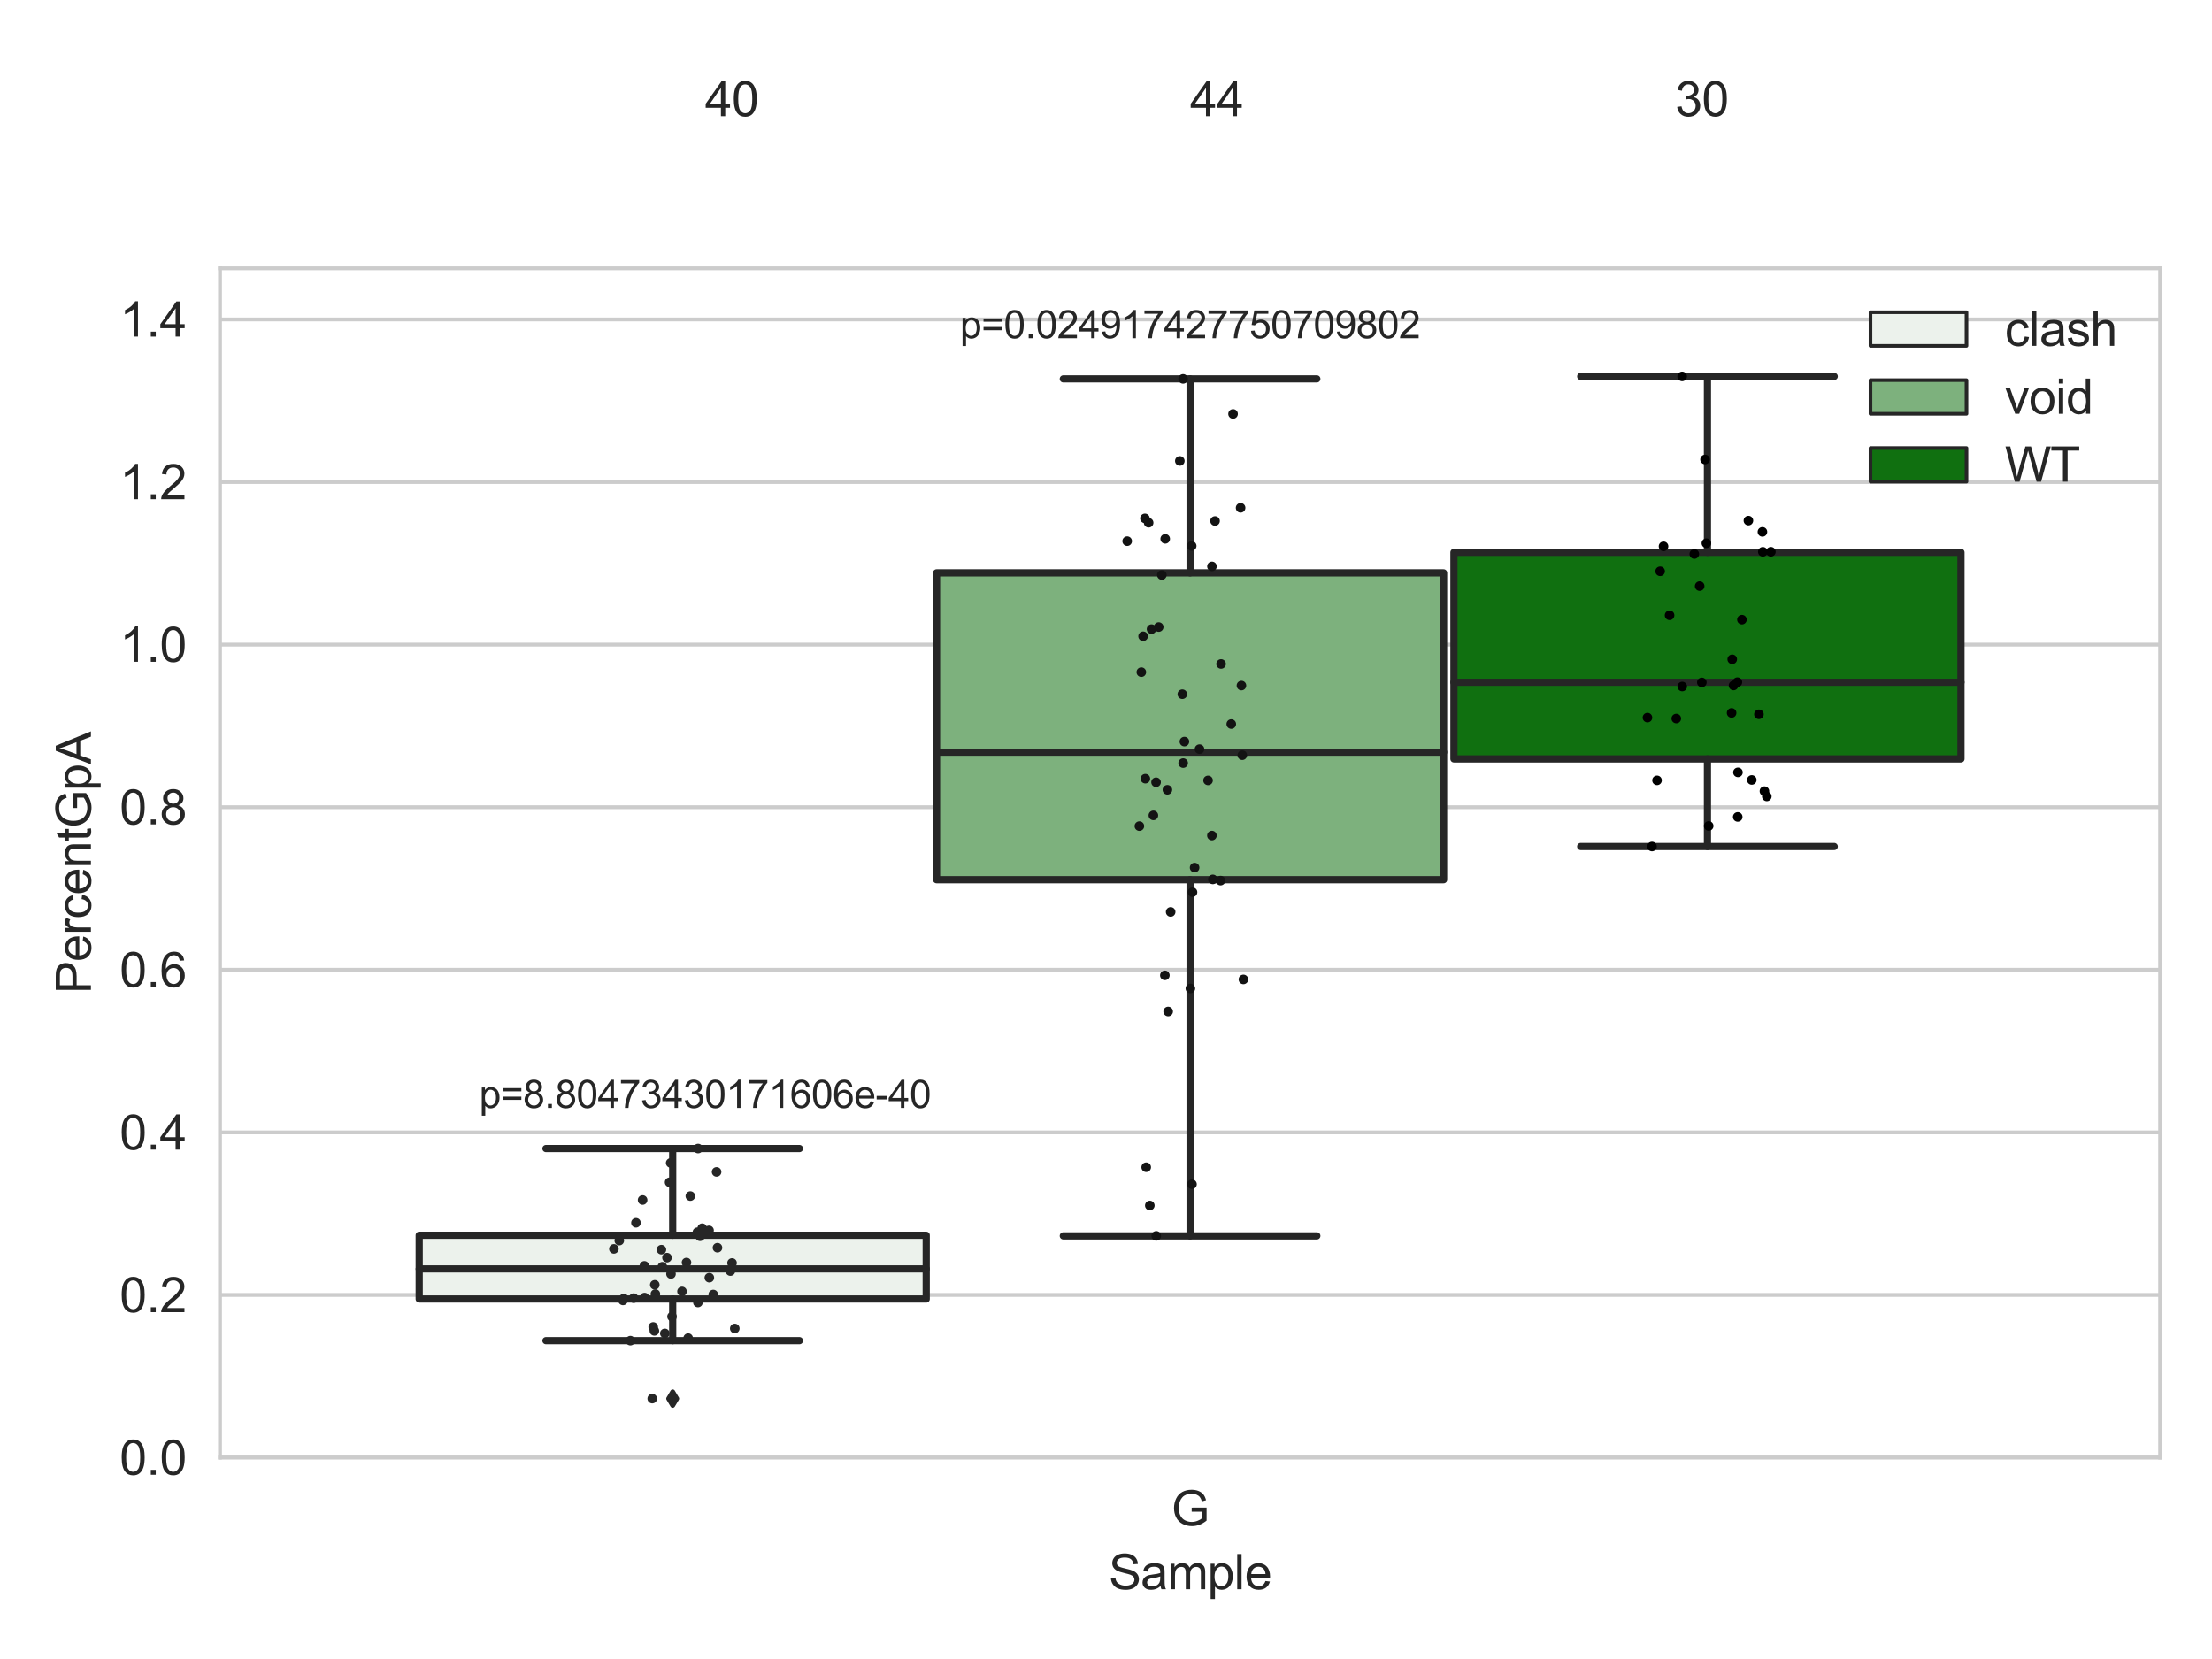 <?xml version="1.0" encoding="utf-8" standalone="no"?>
<!DOCTYPE svg PUBLIC "-//W3C//DTD SVG 1.1//EN"
  "http://www.w3.org/Graphics/SVG/1.1/DTD/svg11.dtd">
<svg xmlns:xlink="http://www.w3.org/1999/xlink" width="460.8pt" height="345.6pt" viewBox="0 0 460.8 345.6" xmlns="http://www.w3.org/2000/svg" version="1.1">
 <defs>
  <style type="text/css">*{stroke-linejoin: round; stroke-linecap: butt}</style>
 </defs>
 <g id="figure_1">
  <g id="patch_1">
   <path d="M 0 345.6 
L 460.8 345.6 
L 460.8 0 
L 0 0 
z
" style="fill: #ffffff"/>
  </g>
  <g id="axes_1">
   <g id="patch_2">
    <path d="M 45.83 303.64 
L 450 303.64 
L 450 55.89 
L 45.83 55.89 
z
" style="fill: #ffffff"/>
   </g>
   <g id="matplotlib.axis_1">
    <g id="xtick_1">
     <g id="text_1">
      <!-- G -->
      <g style="fill: #262626" transform="translate(244.026 317.798)scale(0.1 -0.1)">
       <defs>
        <path id="ArialMT-47" d="M 2638 1797 
L 2638 2334 
L 4578 2338 
L 4578 638 
Q 4131 281 3656 101 
Q 3181 -78 2681 -78 
Q 2006 -78 1454 211 
Q 903 500 622 1047 
Q 341 1594 341 2269 
Q 341 2938 620 3517 
Q 900 4097 1425 4378 
Q 1950 4659 2634 4659 
Q 3131 4659 3532 4498 
Q 3934 4338 4162 4050 
Q 4391 3763 4509 3300 
L 3963 3150 
Q 3859 3500 3706 3700 
Q 3553 3900 3268 4020 
Q 2984 4141 2638 4141 
Q 2222 4141 1919 4014 
Q 1616 3888 1430 3681 
Q 1244 3475 1141 3228 
Q 966 2803 966 2306 
Q 966 1694 1177 1281 
Q 1388 869 1791 669 
Q 2194 469 2647 469 
Q 3041 469 3416 620 
Q 3791 772 3984 944 
L 3984 1797 
L 2638 1797 
z
" transform="scale(0.016)"/>
       </defs>
       <use xlink:href="#ArialMT-47"/>
      </g>
     </g>
    </g>
    <g id="text_2">
     <!-- Sample -->
     <g style="fill: #262626" transform="translate(230.963 331.065)scale(0.1 -0.1)">
      <defs>
       <path id="ArialMT-53" d="M 288 1472 
L 859 1522 
Q 900 1178 1048 958 
Q 1197 738 1509 602 
Q 1822 466 2213 466 
Q 2559 466 2825 569 
Q 3091 672 3220 851 
Q 3350 1031 3350 1244 
Q 3350 1459 3225 1620 
Q 3100 1781 2813 1891 
Q 2628 1963 1997 2114 
Q 1366 2266 1113 2400 
Q 784 2572 623 2826 
Q 463 3081 463 3397 
Q 463 3744 659 4045 
Q 856 4347 1234 4503 
Q 1613 4659 2075 4659 
Q 2584 4659 2973 4495 
Q 3363 4331 3572 4012 
Q 3781 3694 3797 3291 
L 3216 3247 
Q 3169 3681 2898 3903 
Q 2628 4125 2100 4125 
Q 1550 4125 1298 3923 
Q 1047 3722 1047 3438 
Q 1047 3191 1225 3031 
Q 1400 2872 2139 2705 
Q 2878 2538 3153 2413 
Q 3553 2228 3743 1945 
Q 3934 1663 3934 1294 
Q 3934 928 3725 604 
Q 3516 281 3123 101 
Q 2731 -78 2241 -78 
Q 1619 -78 1198 103 
Q 778 284 539 648 
Q 300 1013 288 1472 
z
" transform="scale(0.016)"/>
       <path id="ArialMT-61" d="M 2588 409 
Q 2275 144 1986 34 
Q 1697 -75 1366 -75 
Q 819 -75 525 192 
Q 231 459 231 875 
Q 231 1119 342 1320 
Q 453 1522 633 1644 
Q 813 1766 1038 1828 
Q 1203 1872 1538 1913 
Q 2219 1994 2541 2106 
Q 2544 2222 2544 2253 
Q 2544 2597 2384 2738 
Q 2169 2928 1744 2928 
Q 1347 2928 1158 2789 
Q 969 2650 878 2297 
L 328 2372 
Q 403 2725 575 2942 
Q 747 3159 1072 3276 
Q 1397 3394 1825 3394 
Q 2250 3394 2515 3294 
Q 2781 3194 2906 3042 
Q 3031 2891 3081 2659 
Q 3109 2516 3109 2141 
L 3109 1391 
Q 3109 606 3145 398 
Q 3181 191 3288 0 
L 2700 0 
Q 2613 175 2588 409 
z
M 2541 1666 
Q 2234 1541 1622 1453 
Q 1275 1403 1131 1340 
Q 988 1278 909 1158 
Q 831 1038 831 891 
Q 831 666 1001 516 
Q 1172 366 1500 366 
Q 1825 366 2078 508 
Q 2331 650 2450 897 
Q 2541 1088 2541 1459 
L 2541 1666 
z
" transform="scale(0.016)"/>
       <path id="ArialMT-6d" d="M 422 0 
L 422 3319 
L 925 3319 
L 925 2853 
Q 1081 3097 1340 3245 
Q 1600 3394 1931 3394 
Q 2300 3394 2536 3241 
Q 2772 3088 2869 2813 
Q 3263 3394 3894 3394 
Q 4388 3394 4653 3120 
Q 4919 2847 4919 2278 
L 4919 0 
L 4359 0 
L 4359 2091 
Q 4359 2428 4304 2576 
Q 4250 2725 4106 2815 
Q 3963 2906 3769 2906 
Q 3419 2906 3187 2673 
Q 2956 2441 2956 1928 
L 2956 0 
L 2394 0 
L 2394 2156 
Q 2394 2531 2256 2718 
Q 2119 2906 1806 2906 
Q 1569 2906 1367 2781 
Q 1166 2656 1075 2415 
Q 984 2175 984 1722 
L 984 0 
L 422 0 
z
" transform="scale(0.016)"/>
       <path id="ArialMT-70" d="M 422 -1272 
L 422 3319 
L 934 3319 
L 934 2888 
Q 1116 3141 1344 3267 
Q 1572 3394 1897 3394 
Q 2322 3394 2647 3175 
Q 2972 2956 3137 2557 
Q 3303 2159 3303 1684 
Q 3303 1175 3120 767 
Q 2938 359 2589 142 
Q 2241 -75 1856 -75 
Q 1575 -75 1351 44 
Q 1128 163 984 344 
L 984 -1272 
L 422 -1272 
z
M 931 1641 
Q 931 1000 1190 694 
Q 1450 388 1819 388 
Q 2194 388 2461 705 
Q 2728 1022 2728 1688 
Q 2728 2322 2467 2637 
Q 2206 2953 1844 2953 
Q 1484 2953 1207 2617 
Q 931 2281 931 1641 
z
" transform="scale(0.016)"/>
       <path id="ArialMT-6c" d="M 409 0 
L 409 4581 
L 972 4581 
L 972 0 
L 409 0 
z
" transform="scale(0.016)"/>
       <path id="ArialMT-65" d="M 2694 1069 
L 3275 997 
Q 3138 488 2766 206 
Q 2394 -75 1816 -75 
Q 1088 -75 661 373 
Q 234 822 234 1631 
Q 234 2469 665 2931 
Q 1097 3394 1784 3394 
Q 2450 3394 2872 2941 
Q 3294 2488 3294 1666 
Q 3294 1616 3291 1516 
L 816 1516 
Q 847 969 1125 678 
Q 1403 388 1819 388 
Q 2128 388 2347 550 
Q 2566 713 2694 1069 
z
M 847 1978 
L 2700 1978 
Q 2663 2397 2488 2606 
Q 2219 2931 1791 2931 
Q 1403 2931 1139 2672 
Q 875 2413 847 1978 
z
" transform="scale(0.016)"/>
      </defs>
      <use xlink:href="#ArialMT-53"/>
      <use xlink:href="#ArialMT-61" x="66.699"/>
      <use xlink:href="#ArialMT-6d" x="122.314"/>
      <use xlink:href="#ArialMT-70" x="205.615"/>
      <use xlink:href="#ArialMT-6c" x="261.23"/>
      <use xlink:href="#ArialMT-65" x="283.447"/>
     </g>
    </g>
   </g>
   <g id="matplotlib.axis_2">
    <g id="ytick_1">
     <g id="line2d_1">
      <path d="M 45.83 303.64 
L 450 303.64 
" clip-path="url(#p0888e01d5d)" style="fill: none; stroke: #cccccc; stroke-width: 0.8; stroke-linecap: round"/>
     </g>
     <g id="text_3">
      <!-- 0.0 -->
      <g style="fill: #262626" transform="translate(24.93 307.219)scale(0.1 -0.1)">
       <defs>
        <path id="ArialMT-30" d="M 266 2259 
Q 266 3072 433 3567 
Q 600 4063 929 4331 
Q 1259 4600 1759 4600 
Q 2128 4600 2406 4451 
Q 2684 4303 2865 4023 
Q 3047 3744 3150 3342 
Q 3253 2941 3253 2259 
Q 3253 1453 3087 958 
Q 2922 463 2592 192 
Q 2263 -78 1759 -78 
Q 1097 -78 719 397 
Q 266 969 266 2259 
z
M 844 2259 
Q 844 1131 1108 757 
Q 1372 384 1759 384 
Q 2147 384 2411 759 
Q 2675 1134 2675 2259 
Q 2675 3391 2411 3762 
Q 2147 4134 1753 4134 
Q 1366 4134 1134 3806 
Q 844 3388 844 2259 
z
" transform="scale(0.016)"/>
        <path id="ArialMT-2e" d="M 581 0 
L 581 641 
L 1222 641 
L 1222 0 
L 581 0 
z
" transform="scale(0.016)"/>
       </defs>
       <use xlink:href="#ArialMT-30"/>
       <use xlink:href="#ArialMT-2e" x="55.615"/>
       <use xlink:href="#ArialMT-30" x="83.398"/>
      </g>
     </g>
    </g>
    <g id="ytick_2">
     <g id="line2d_2">
      <path d="M 45.83 269.769 
L 450 269.769 
" clip-path="url(#p0888e01d5d)" style="fill: none; stroke: #cccccc; stroke-width: 0.8; stroke-linecap: round"/>
     </g>
     <g id="text_4">
      <!-- 0.2 -->
      <g style="fill: #262626" transform="translate(24.93 273.348)scale(0.1 -0.1)">
       <defs>
        <path id="ArialMT-32" d="M 3222 541 
L 3222 0 
L 194 0 
Q 188 203 259 391 
Q 375 700 629 1000 
Q 884 1300 1366 1694 
Q 2113 2306 2375 2664 
Q 2638 3022 2638 3341 
Q 2638 3675 2398 3904 
Q 2159 4134 1775 4134 
Q 1369 4134 1125 3890 
Q 881 3647 878 3216 
L 300 3275 
Q 359 3922 746 4261 
Q 1134 4600 1788 4600 
Q 2447 4600 2831 4234 
Q 3216 3869 3216 3328 
Q 3216 3053 3103 2787 
Q 2991 2522 2730 2228 
Q 2469 1934 1863 1422 
Q 1356 997 1212 845 
Q 1069 694 975 541 
L 3222 541 
z
" transform="scale(0.016)"/>
       </defs>
       <use xlink:href="#ArialMT-30"/>
       <use xlink:href="#ArialMT-2e" x="55.615"/>
       <use xlink:href="#ArialMT-32" x="83.398"/>
      </g>
     </g>
    </g>
    <g id="ytick_3">
     <g id="line2d_3">
      <path d="M 45.83 235.898 
L 450 235.898 
" clip-path="url(#p0888e01d5d)" style="fill: none; stroke: #cccccc; stroke-width: 0.8; stroke-linecap: round"/>
     </g>
     <g id="text_5">
      <!-- 0.4 -->
      <g style="fill: #262626" transform="translate(24.93 239.477)scale(0.1 -0.1)">
       <defs>
        <path id="ArialMT-34" d="M 2069 0 
L 2069 1097 
L 81 1097 
L 81 1613 
L 2172 4581 
L 2631 4581 
L 2631 1613 
L 3250 1613 
L 3250 1097 
L 2631 1097 
L 2631 0 
L 2069 0 
z
M 2069 1613 
L 2069 3678 
L 634 1613 
L 2069 1613 
z
" transform="scale(0.016)"/>
       </defs>
       <use xlink:href="#ArialMT-30"/>
       <use xlink:href="#ArialMT-2e" x="55.615"/>
       <use xlink:href="#ArialMT-34" x="83.398"/>
      </g>
     </g>
    </g>
    <g id="ytick_4">
     <g id="line2d_4">
      <path d="M 45.83 202.026 
L 450 202.026 
" clip-path="url(#p0888e01d5d)" style="fill: none; stroke: #cccccc; stroke-width: 0.8; stroke-linecap: round"/>
     </g>
     <g id="text_6">
      <!-- 0.6 -->
      <g style="fill: #262626" transform="translate(24.93 205.605)scale(0.1 -0.1)">
       <defs>
        <path id="ArialMT-36" d="M 3184 3459 
L 2625 3416 
Q 2550 3747 2413 3897 
Q 2184 4138 1850 4138 
Q 1581 4138 1378 3988 
Q 1113 3794 959 3422 
Q 806 3050 800 2363 
Q 1003 2672 1297 2822 
Q 1591 2972 1913 2972 
Q 2475 2972 2870 2558 
Q 3266 2144 3266 1488 
Q 3266 1056 3080 686 
Q 2894 316 2569 119 
Q 2244 -78 1831 -78 
Q 1128 -78 684 439 
Q 241 956 241 2144 
Q 241 3472 731 4075 
Q 1159 4600 1884 4600 
Q 2425 4600 2770 4297 
Q 3116 3994 3184 3459 
z
M 888 1484 
Q 888 1194 1011 928 
Q 1134 663 1356 523 
Q 1578 384 1822 384 
Q 2178 384 2434 671 
Q 2691 959 2691 1453 
Q 2691 1928 2437 2201 
Q 2184 2475 1800 2475 
Q 1419 2475 1153 2201 
Q 888 1928 888 1484 
z
" transform="scale(0.016)"/>
       </defs>
       <use xlink:href="#ArialMT-30"/>
       <use xlink:href="#ArialMT-2e" x="55.615"/>
       <use xlink:href="#ArialMT-36" x="83.398"/>
      </g>
     </g>
    </g>
    <g id="ytick_5">
     <g id="line2d_5">
      <path d="M 45.83 168.155 
L 450 168.155 
" clip-path="url(#p0888e01d5d)" style="fill: none; stroke: #cccccc; stroke-width: 0.8; stroke-linecap: round"/>
     </g>
     <g id="text_7">
      <!-- 0.8 -->
      <g style="fill: #262626" transform="translate(24.93 171.734)scale(0.1 -0.1)">
       <defs>
        <path id="ArialMT-38" d="M 1131 2484 
Q 781 2613 612 2850 
Q 444 3088 444 3419 
Q 444 3919 803 4259 
Q 1163 4600 1759 4600 
Q 2359 4600 2725 4251 
Q 3091 3903 3091 3403 
Q 3091 3084 2923 2848 
Q 2756 2613 2416 2484 
Q 2838 2347 3058 2040 
Q 3278 1734 3278 1309 
Q 3278 722 2862 322 
Q 2447 -78 1769 -78 
Q 1091 -78 675 323 
Q 259 725 259 1325 
Q 259 1772 486 2073 
Q 713 2375 1131 2484 
z
M 1019 3438 
Q 1019 3113 1228 2906 
Q 1438 2700 1772 2700 
Q 2097 2700 2305 2904 
Q 2513 3109 2513 3406 
Q 2513 3716 2298 3927 
Q 2084 4138 1766 4138 
Q 1444 4138 1231 3931 
Q 1019 3725 1019 3438 
z
M 838 1322 
Q 838 1081 952 856 
Q 1066 631 1291 507 
Q 1516 384 1775 384 
Q 2178 384 2440 643 
Q 2703 903 2703 1303 
Q 2703 1709 2433 1975 
Q 2163 2241 1756 2241 
Q 1359 2241 1098 1978 
Q 838 1716 838 1322 
z
" transform="scale(0.016)"/>
       </defs>
       <use xlink:href="#ArialMT-30"/>
       <use xlink:href="#ArialMT-2e" x="55.615"/>
       <use xlink:href="#ArialMT-38" x="83.398"/>
      </g>
     </g>
    </g>
    <g id="ytick_6">
     <g id="line2d_6">
      <path d="M 45.83 134.284 
L 450 134.284 
" clip-path="url(#p0888e01d5d)" style="fill: none; stroke: #cccccc; stroke-width: 0.8; stroke-linecap: round"/>
     </g>
     <g id="text_8">
      <!-- 1.0 -->
      <g style="fill: #262626" transform="translate(24.93 137.863)scale(0.1 -0.1)">
       <defs>
        <path id="ArialMT-31" d="M 2384 0 
L 1822 0 
L 1822 3584 
Q 1619 3391 1289 3197 
Q 959 3003 697 2906 
L 697 3450 
Q 1169 3672 1522 3987 
Q 1875 4303 2022 4600 
L 2384 4600 
L 2384 0 
z
" transform="scale(0.016)"/>
       </defs>
       <use xlink:href="#ArialMT-31"/>
       <use xlink:href="#ArialMT-2e" x="55.615"/>
       <use xlink:href="#ArialMT-30" x="83.398"/>
      </g>
     </g>
    </g>
    <g id="ytick_7">
     <g id="line2d_7">
      <path d="M 45.83 100.413 
L 450 100.413 
" clip-path="url(#p0888e01d5d)" style="fill: none; stroke: #cccccc; stroke-width: 0.8; stroke-linecap: round"/>
     </g>
     <g id="text_9">
      <!-- 1.2 -->
      <g style="fill: #262626" transform="translate(24.93 103.992)scale(0.1 -0.1)">
       <use xlink:href="#ArialMT-31"/>
       <use xlink:href="#ArialMT-2e" x="55.615"/>
       <use xlink:href="#ArialMT-32" x="83.398"/>
      </g>
     </g>
    </g>
    <g id="ytick_8">
     <g id="line2d_8">
      <path d="M 45.83 66.542 
L 450 66.542 
" clip-path="url(#p0888e01d5d)" style="fill: none; stroke: #cccccc; stroke-width: 0.8; stroke-linecap: round"/>
     </g>
     <g id="text_10">
      <!-- 1.4 -->
      <g style="fill: #262626" transform="translate(24.93 70.12)scale(0.1 -0.1)">
       <use xlink:href="#ArialMT-31"/>
       <use xlink:href="#ArialMT-2e" x="55.615"/>
       <use xlink:href="#ArialMT-34" x="83.398"/>
      </g>
     </g>
    </g>
    <g id="text_11">
     <!-- PercentGpA -->
     <g style="fill: #262626" transform="translate(18.942 207)rotate(-90)scale(0.1 -0.1)">
      <defs>
       <path id="ArialMT-50" d="M 494 0 
L 494 4581 
L 2222 4581 
Q 2678 4581 2919 4538 
Q 3256 4481 3484 4323 
Q 3713 4166 3852 3881 
Q 3991 3597 3991 3256 
Q 3991 2672 3619 2267 
Q 3247 1863 2275 1863 
L 1100 1863 
L 1100 0 
L 494 0 
z
M 1100 2403 
L 2284 2403 
Q 2872 2403 3119 2622 
Q 3366 2841 3366 3238 
Q 3366 3525 3220 3729 
Q 3075 3934 2838 4000 
Q 2684 4041 2272 4041 
L 1100 4041 
L 1100 2403 
z
" transform="scale(0.016)"/>
       <path id="ArialMT-72" d="M 416 0 
L 416 3319 
L 922 3319 
L 922 2816 
Q 1116 3169 1280 3281 
Q 1444 3394 1641 3394 
Q 1925 3394 2219 3213 
L 2025 2691 
Q 1819 2813 1613 2813 
Q 1428 2813 1281 2702 
Q 1134 2591 1072 2394 
Q 978 2094 978 1738 
L 978 0 
L 416 0 
z
" transform="scale(0.016)"/>
       <path id="ArialMT-63" d="M 2588 1216 
L 3141 1144 
Q 3050 572 2676 248 
Q 2303 -75 1759 -75 
Q 1078 -75 664 370 
Q 250 816 250 1647 
Q 250 2184 428 2587 
Q 606 2991 970 3192 
Q 1334 3394 1763 3394 
Q 2303 3394 2647 3120 
Q 2991 2847 3088 2344 
L 2541 2259 
Q 2463 2594 2264 2762 
Q 2066 2931 1784 2931 
Q 1359 2931 1093 2626 
Q 828 2322 828 1663 
Q 828 994 1084 691 
Q 1341 388 1753 388 
Q 2084 388 2306 591 
Q 2528 794 2588 1216 
z
" transform="scale(0.016)"/>
       <path id="ArialMT-6e" d="M 422 0 
L 422 3319 
L 928 3319 
L 928 2847 
Q 1294 3394 1984 3394 
Q 2284 3394 2536 3286 
Q 2788 3178 2913 3003 
Q 3038 2828 3088 2588 
Q 3119 2431 3119 2041 
L 3119 0 
L 2556 0 
L 2556 2019 
Q 2556 2363 2490 2533 
Q 2425 2703 2258 2804 
Q 2091 2906 1866 2906 
Q 1506 2906 1245 2678 
Q 984 2450 984 1813 
L 984 0 
L 422 0 
z
" transform="scale(0.016)"/>
       <path id="ArialMT-74" d="M 1650 503 
L 1731 6 
Q 1494 -44 1306 -44 
Q 1000 -44 831 53 
Q 663 150 594 308 
Q 525 466 525 972 
L 525 2881 
L 113 2881 
L 113 3319 
L 525 3319 
L 525 4141 
L 1084 4478 
L 1084 3319 
L 1650 3319 
L 1650 2881 
L 1084 2881 
L 1084 941 
Q 1084 700 1114 631 
Q 1144 563 1211 522 
Q 1278 481 1403 481 
Q 1497 481 1650 503 
z
" transform="scale(0.016)"/>
       <path id="ArialMT-41" d="M -9 0 
L 1750 4581 
L 2403 4581 
L 4278 0 
L 3588 0 
L 3053 1388 
L 1138 1388 
L 634 0 
L -9 0 
z
M 1313 1881 
L 2866 1881 
L 2388 3150 
Q 2169 3728 2063 4100 
Q 1975 3659 1816 3225 
L 1313 1881 
z
" transform="scale(0.016)"/>
      </defs>
      <use xlink:href="#ArialMT-50"/>
      <use xlink:href="#ArialMT-65" x="66.699"/>
      <use xlink:href="#ArialMT-72" x="122.314"/>
      <use xlink:href="#ArialMT-63" x="155.615"/>
      <use xlink:href="#ArialMT-65" x="205.615"/>
      <use xlink:href="#ArialMT-6e" x="261.23"/>
      <use xlink:href="#ArialMT-74" x="316.846"/>
      <use xlink:href="#ArialMT-47" x="344.629"/>
      <use xlink:href="#ArialMT-70" x="422.412"/>
      <use xlink:href="#ArialMT-41" x="478.027"/>
     </g>
    </g>
   </g>
   <g id="patch_3">
    <path d="M 87.325 270.61 
L 192.948 270.61 
L 192.948 257.327 
L 87.325 257.327 
L 87.325 270.61 
z
" clip-path="url(#p0888e01d5d)" style="fill: #ecf2ec; stroke: #262626; stroke-width: 1.5; stroke-linejoin: miter"/>
   </g>
   <g id="patch_4">
    <path d="M 195.103 183.257 
L 300.727 183.257 
L 300.727 119.335 
L 195.103 119.335 
L 195.103 183.257 
z
" clip-path="url(#p0888e01d5d)" style="fill: #7db17d; stroke: #262626; stroke-width: 1.5; stroke-linejoin: miter"/>
   </g>
   <g id="patch_5">
    <path d="M 302.882 158.091 
L 408.505 158.091 
L 408.505 115.068 
L 302.882 115.068 
L 302.882 158.091 
z
" clip-path="url(#p0888e01d5d)" style="fill: #107010; stroke: #262626; stroke-width: 1.5; stroke-linejoin: miter"/>
   </g>
   <g id="patch_6">
    <path d="M 247.915 303.64 
L 247.915 303.64 
L 247.915 303.64 
L 247.915 303.64 
z
" clip-path="url(#p0888e01d5d)" style="fill: #ecf2ec; stroke: #262626; stroke-width: 0.75; stroke-linejoin: miter"/>
   </g>
   <g id="patch_7">
    <path d="M 247.915 303.64 
L 247.915 303.64 
L 247.915 303.64 
L 247.915 303.64 
z
" clip-path="url(#p0888e01d5d)" style="fill: #7db17d; stroke: #262626; stroke-width: 0.75; stroke-linejoin: miter"/>
   </g>
   <g id="patch_8">
    <path d="M 247.915 303.64 
L 247.915 303.64 
L 247.915 303.64 
L 247.915 303.64 
z
" clip-path="url(#p0888e01d5d)" style="fill: #107010; stroke: #262626; stroke-width: 0.75; stroke-linejoin: miter"/>
   </g>
   <g id="PathCollection_1"/>
   <g id="PathCollection_2"/>
   <g id="PathCollection_3"/>
   <g id="line2d_9">
    <path d="M 140.136 270.61 
L 140.136 279.282 
" clip-path="url(#p0888e01d5d)" style="fill: none; stroke: #262626; stroke-width: 1.5; stroke-linecap: round"/>
   </g>
   <g id="line2d_10">
    <path d="M 140.136 257.327 
L 140.136 239.26 
" clip-path="url(#p0888e01d5d)" style="fill: none; stroke: #262626; stroke-width: 1.5; stroke-linecap: round"/>
   </g>
   <g id="line2d_11">
    <path d="M 113.731 279.282 
L 166.542 279.282 
" clip-path="url(#p0888e01d5d)" style="fill: none; stroke: #262626; stroke-width: 1.5; stroke-linecap: round"/>
   </g>
   <g id="line2d_12">
    <path d="M 113.731 239.26 
L 166.542 239.26 
" clip-path="url(#p0888e01d5d)" style="fill: none; stroke: #262626; stroke-width: 1.5; stroke-linecap: round"/>
   </g>
   <g id="line2d_13">
    <defs>
     <path id="m5ed3696104" d="M -0 1.414 
L 0.849 0 
L 0 -1.414 
L -0.849 -0 
z
" style="stroke: #262626; stroke-linejoin: miter"/>
    </defs>
    <g clip-path="url(#p0888e01d5d)">
     <use xlink:href="#m5ed3696104" x="140.136" y="291.352" style="fill: #262626; stroke: #262626; stroke-linejoin: miter"/>
    </g>
   </g>
   <g id="line2d_14">
    <path d="M 247.915 183.257 
L 247.915 257.455 
" clip-path="url(#p0888e01d5d)" style="fill: none; stroke: #262626; stroke-width: 1.5; stroke-linecap: round"/>
   </g>
   <g id="line2d_15">
    <path d="M 247.915 119.335 
L 247.915 78.926 
" clip-path="url(#p0888e01d5d)" style="fill: none; stroke: #262626; stroke-width: 1.5; stroke-linecap: round"/>
   </g>
   <g id="line2d_16">
    <path d="M 221.509 257.455 
L 274.321 257.455 
" clip-path="url(#p0888e01d5d)" style="fill: none; stroke: #262626; stroke-width: 1.5; stroke-linecap: round"/>
   </g>
   <g id="line2d_17">
    <path d="M 221.509 78.926 
L 274.321 78.926 
" clip-path="url(#p0888e01d5d)" style="fill: none; stroke: #262626; stroke-width: 1.5; stroke-linecap: round"/>
   </g>
   <g id="line2d_18"/>
   <g id="line2d_19">
    <path d="M 355.694 158.091 
L 355.694 176.342 
" clip-path="url(#p0888e01d5d)" style="fill: none; stroke: #262626; stroke-width: 1.5; stroke-linecap: round"/>
   </g>
   <g id="line2d_20">
    <path d="M 355.694 115.068 
L 355.694 78.412 
" clip-path="url(#p0888e01d5d)" style="fill: none; stroke: #262626; stroke-width: 1.5; stroke-linecap: round"/>
   </g>
   <g id="line2d_21">
    <path d="M 329.288 176.342 
L 382.099 176.342 
" clip-path="url(#p0888e01d5d)" style="fill: none; stroke: #262626; stroke-width: 1.5; stroke-linecap: round"/>
   </g>
   <g id="line2d_22">
    <path d="M 329.288 78.412 
L 382.099 78.412 
" clip-path="url(#p0888e01d5d)" style="fill: none; stroke: #262626; stroke-width: 1.5; stroke-linecap: round"/>
   </g>
   <g id="line2d_23"/>
   <g id="line2d_24">
    <path d="M 87.325 264.337 
L 192.948 264.337 
" clip-path="url(#p0888e01d5d)" style="fill: none; stroke: #262626; stroke-width: 1.5; stroke-linecap: round"/>
   </g>
   <g id="line2d_25">
    <path d="M 195.103 156.686 
L 300.727 156.686 
" clip-path="url(#p0888e01d5d)" style="fill: none; stroke: #262626; stroke-width: 1.5; stroke-linecap: round"/>
   </g>
   <g id="line2d_26">
    <path d="M 302.882 142.133 
L 408.505 142.133 
" clip-path="url(#p0888e01d5d)" style="fill: none; stroke: #262626; stroke-width: 1.5; stroke-linecap: round"/>
   </g>
   <g id="patch_9">
    <path d="M 45.83 303.64 
L 45.83 55.89 
" style="fill: none; stroke: #cccccc; stroke-width: 0.8; stroke-linejoin: miter; stroke-linecap: square"/>
   </g>
   <g id="patch_10">
    <path d="M 450 303.64 
L 450 55.89 
" style="fill: none; stroke: #cccccc; stroke-width: 0.8; stroke-linejoin: miter; stroke-linecap: square"/>
   </g>
   <g id="patch_11">
    <path d="M 45.83 303.64 
L 450 303.64 
" style="fill: none; stroke: #cccccc; stroke-width: 0.8; stroke-linejoin: miter; stroke-linecap: square"/>
   </g>
   <g id="patch_12">
    <path d="M 45.83 55.89 
L 450 55.89 
" style="fill: none; stroke: #cccccc; stroke-width: 0.8; stroke-linejoin: miter; stroke-linecap: square"/>
   </g>
   <g id="PathCollection_4">
    <defs>
     <path id="C0_0_5cee6fd268" d="M 0 1 
C 0.265 1 0.52 0.895 0.707 0.707 
C 0.895 0.52 1 0.265 1 -0 
C 1 -0.265 0.895 -0.52 0.707 -0.707 
C 0.52 -0.895 0.265 -1 0 -1 
C -0.265 -1 -0.52 -0.895 -0.707 -0.707 
C -0.895 -0.52 -1 -0.265 -1 0 
C -1 0.265 -0.895 0.52 -0.707 0.707 
C -0.52 0.895 -0.265 1 0 1 
z
"/>
    </defs>
    <g clip-path="url(#p0888e01d5d)">
     <use xlink:href="#C0_0_5cee6fd268" x="138.95" y="261.99" style="fill: #262626"/>
    </g>
    <g clip-path="url(#p0888e01d5d)">
     <use xlink:href="#C0_0_5cee6fd268" x="139.991" y="274.272" style="fill: #262626"/>
    </g>
    <g clip-path="url(#p0888e01d5d)">
     <use xlink:href="#C0_0_5cee6fd268" x="131.322" y="279.282" style="fill: #262626"/>
    </g>
    <g clip-path="url(#p0888e01d5d)">
     <use xlink:href="#C0_0_5cee6fd268" x="152.499" y="263.1" style="fill: #262626"/>
    </g>
    <g clip-path="url(#p0888e01d5d)">
     <use xlink:href="#C0_0_5cee6fd268" x="136.532" y="269.573" style="fill: #262626"/>
    </g>
    <g clip-path="url(#p0888e01d5d)">
     <use xlink:href="#C0_0_5cee6fd268" x="145.425" y="239.26" style="fill: #262626"/>
    </g>
    <g clip-path="url(#p0888e01d5d)">
     <use xlink:href="#C0_0_5cee6fd268" x="129.009" y="258.436" style="fill: #262626"/>
    </g>
    <g clip-path="url(#p0888e01d5d)">
     <use xlink:href="#C0_0_5cee6fd268" x="134.237" y="263.703" style="fill: #262626"/>
    </g>
    <g clip-path="url(#p0888e01d5d)">
     <use xlink:href="#C0_0_5cee6fd268" x="143.011" y="263.01" style="fill: #262626"/>
    </g>
    <g clip-path="url(#p0888e01d5d)">
     <use xlink:href="#C0_0_5cee6fd268" x="133.87" y="249.984" style="fill: #262626"/>
    </g>
    <g clip-path="url(#p0888e01d5d)">
     <use xlink:href="#C0_0_5cee6fd268" x="134.276" y="270.312" style="fill: #262626"/>
    </g>
    <g clip-path="url(#p0888e01d5d)">
     <use xlink:href="#C0_0_5cee6fd268" x="147.768" y="266.166" style="fill: #262626"/>
    </g>
    <g clip-path="url(#p0888e01d5d)">
     <use xlink:href="#C0_0_5cee6fd268" x="137.784" y="260.327" style="fill: #262626"/>
    </g>
    <g clip-path="url(#p0888e01d5d)">
     <use xlink:href="#C0_0_5cee6fd268" x="132.001" y="270.429" style="fill: #262626"/>
    </g>
    <g clip-path="url(#p0888e01d5d)">
     <use xlink:href="#C0_0_5cee6fd268" x="139.781" y="265.389" style="fill: #262626"/>
    </g>
    <g clip-path="url(#p0888e01d5d)">
     <use xlink:href="#C0_0_5cee6fd268" x="136.078" y="276.43" style="fill: #262626"/>
    </g>
    <g clip-path="url(#p0888e01d5d)">
     <use xlink:href="#C0_0_5cee6fd268" x="139.488" y="246.286" style="fill: #262626"/>
    </g>
    <g clip-path="url(#p0888e01d5d)">
     <use xlink:href="#C0_0_5cee6fd268" x="136.406" y="267.65" style="fill: #262626"/>
    </g>
    <g clip-path="url(#p0888e01d5d)">
     <use xlink:href="#C0_0_5cee6fd268" x="147.708" y="256.311" style="fill: #262626"/>
    </g>
    <g clip-path="url(#p0888e01d5d)">
     <use xlink:href="#C0_0_5cee6fd268" x="143.812" y="249.161" style="fill: #262626"/>
    </g>
    <g clip-path="url(#p0888e01d5d)">
     <use xlink:href="#C0_0_5cee6fd268" x="148.59" y="269.673" style="fill: #262626"/>
    </g>
    <g clip-path="url(#p0888e01d5d)">
     <use xlink:href="#C0_0_5cee6fd268" x="145.283" y="256.699" style="fill: #262626"/>
    </g>
    <g clip-path="url(#p0888e01d5d)">
     <use xlink:href="#C0_0_5cee6fd268" x="139.715" y="242.261" style="fill: #262626"/>
    </g>
    <g clip-path="url(#p0888e01d5d)">
     <use xlink:href="#C0_0_5cee6fd268" x="143.36" y="278.756" style="fill: #262626"/>
    </g>
    <g clip-path="url(#p0888e01d5d)">
     <use xlink:href="#C0_0_5cee6fd268" x="137.981" y="263.888" style="fill: #262626"/>
    </g>
    <g clip-path="url(#p0888e01d5d)">
     <use xlink:href="#C0_0_5cee6fd268" x="136.32" y="277.244" style="fill: #262626"/>
    </g>
    <g clip-path="url(#p0888e01d5d)">
     <use xlink:href="#C0_0_5cee6fd268" x="138.498" y="277.768" style="fill: #262626"/>
    </g>
    <g clip-path="url(#p0888e01d5d)">
     <use xlink:href="#C0_0_5cee6fd268" x="146.29" y="255.86" style="fill: #262626"/>
    </g>
    <g clip-path="url(#p0888e01d5d)">
     <use xlink:href="#C0_0_5cee6fd268" x="149.279" y="244.127" style="fill: #262626"/>
    </g>
    <g clip-path="url(#p0888e01d5d)">
     <use xlink:href="#C0_0_5cee6fd268" x="153.07" y="276.746" style="fill: #262626"/>
    </g>
    <g clip-path="url(#p0888e01d5d)">
     <use xlink:href="#C0_0_5cee6fd268" x="132.484" y="254.729" style="fill: #262626"/>
    </g>
    <g clip-path="url(#p0888e01d5d)">
     <use xlink:href="#C0_0_5cee6fd268" x="145.841" y="257.536" style="fill: #262626"/>
    </g>
    <g clip-path="url(#p0888e01d5d)">
     <use xlink:href="#C0_0_5cee6fd268" x="152.16" y="264.786" style="fill: #262626"/>
    </g>
    <g clip-path="url(#p0888e01d5d)">
     <use xlink:href="#C0_0_5cee6fd268" x="142.076" y="269.032" style="fill: #262626"/>
    </g>
    <g clip-path="url(#p0888e01d5d)">
     <use xlink:href="#C0_0_5cee6fd268" x="149.464" y="259.923" style="fill: #262626"/>
    </g>
    <g clip-path="url(#p0888e01d5d)">
     <use xlink:href="#C0_0_5cee6fd268" x="129.783" y="270.899" style="fill: #262626"/>
    </g>
    <g clip-path="url(#p0888e01d5d)">
     <use xlink:href="#C0_0_5cee6fd268" x="127.885" y="260.165" style="fill: #262626"/>
    </g>
    <g clip-path="url(#p0888e01d5d)">
     <use xlink:href="#C0_0_5cee6fd268" x="129.944" y="270.513" style="fill: #262626"/>
    </g>
    <g clip-path="url(#p0888e01d5d)">
     <use xlink:href="#C0_0_5cee6fd268" x="135.877" y="291.352" style="fill: #262626"/>
    </g>
    <g clip-path="url(#p0888e01d5d)">
     <use xlink:href="#C0_0_5cee6fd268" x="145.397" y="271.331" style="fill: #262626"/>
    </g>
   </g>
   <g id="PathCollection_5">
    <defs>
     <path id="C1_0_a67d7231bb" d="M 0 1 
C 0.265 1 0.52 0.895 0.707 0.707 
C 0.895 0.52 1 0.265 1 -0 
C 1 -0.265 0.895 -0.52 0.707 -0.707 
C 0.52 -0.895 0.265 -1 0 -1 
C -0.265 -1 -0.52 -0.895 -0.707 -0.707 
C -0.895 -0.52 -1 -0.265 -1 0 
C -1 0.265 -0.895 0.52 -0.707 0.707 
C -0.52 0.895 -0.265 1 0 1 
z
"/>
    </defs>
    <g clip-path="url(#p0888e01d5d)">
     <use xlink:href="#C1_0_a67d7231bb" x="245.781" y="96.02" style="fill: #131313"/>
    </g>
    <g clip-path="url(#p0888e01d5d)">
     <use xlink:href="#C1_0_a67d7231bb" x="239.283" y="108.898" style="fill: #131313"/>
    </g>
    <g clip-path="url(#p0888e01d5d)">
     <use xlink:href="#C1_0_a67d7231bb" x="242.663" y="203.18" style="fill: #131313"/>
    </g>
    <g clip-path="url(#p0888e01d5d)">
     <use xlink:href="#C1_0_a67d7231bb" x="238.776" y="243.156" style="fill: #131313"/>
    </g>
    <g clip-path="url(#p0888e01d5d)">
     <use xlink:href="#C1_0_a67d7231bb" x="252.462" y="174.06" style="fill: #131313"/>
    </g>
    <g clip-path="url(#p0888e01d5d)">
     <use xlink:href="#C1_0_a67d7231bb" x="258.793" y="157.315" style="fill: #131313"/>
    </g>
    <g clip-path="url(#p0888e01d5d)">
     <use xlink:href="#C1_0_a67d7231bb" x="252.472" y="117.989" style="fill: #131313"/>
    </g>
    <g clip-path="url(#p0888e01d5d)">
     <use xlink:href="#C1_0_a67d7231bb" x="249.875" y="156.056" style="fill: #131313"/>
    </g>
    <g clip-path="url(#p0888e01d5d)">
     <use xlink:href="#C1_0_a67d7231bb" x="238.599" y="162.208" style="fill: #131313"/>
    </g>
    <g clip-path="url(#p0888e01d5d)">
     <use xlink:href="#C1_0_a67d7231bb" x="243.351" y="210.712" style="fill: #131313"/>
    </g>
    <g clip-path="url(#p0888e01d5d)">
     <use xlink:href="#C1_0_a67d7231bb" x="248.251" y="113.732" style="fill: #131313"/>
    </g>
    <g clip-path="url(#p0888e01d5d)">
     <use xlink:href="#C1_0_a67d7231bb" x="254.269" y="183.445" style="fill: #131313"/>
    </g>
    <g clip-path="url(#p0888e01d5d)">
     <use xlink:href="#C1_0_a67d7231bb" x="258.44" y="105.785" style="fill: #131313"/>
    </g>
    <g clip-path="url(#p0888e01d5d)">
     <use xlink:href="#C1_0_a67d7231bb" x="246.731" y="154.483" style="fill: #131313"/>
    </g>
    <g clip-path="url(#p0888e01d5d)">
     <use xlink:href="#C1_0_a67d7231bb" x="247.979" y="205.917" style="fill: #131313"/>
    </g>
    <g clip-path="url(#p0888e01d5d)">
     <use xlink:href="#C1_0_a67d7231bb" x="248.422" y="185.864" style="fill: #131313"/>
    </g>
    <g clip-path="url(#p0888e01d5d)">
     <use xlink:href="#C1_0_a67d7231bb" x="252.655" y="183.194" style="fill: #131313"/>
    </g>
    <g clip-path="url(#p0888e01d5d)">
     <use xlink:href="#C1_0_a67d7231bb" x="240.83" y="162.953" style="fill: #131313"/>
    </g>
    <g clip-path="url(#p0888e01d5d)">
     <use xlink:href="#C1_0_a67d7231bb" x="246.477" y="158.964" style="fill: #131313"/>
    </g>
    <g clip-path="url(#p0888e01d5d)">
     <use xlink:href="#C1_0_a67d7231bb" x="243.19" y="164.527" style="fill: #131313"/>
    </g>
    <g clip-path="url(#p0888e01d5d)">
     <use xlink:href="#C1_0_a67d7231bb" x="242.736" y="112.256" style="fill: #131313"/>
    </g>
    <g clip-path="url(#p0888e01d5d)">
     <use xlink:href="#C1_0_a67d7231bb" x="259.027" y="204.031" style="fill: #131313"/>
    </g>
    <g clip-path="url(#p0888e01d5d)">
     <use xlink:href="#C1_0_a67d7231bb" x="248.86" y="180.736" style="fill: #131313"/>
    </g>
    <g clip-path="url(#p0888e01d5d)">
     <use xlink:href="#C1_0_a67d7231bb" x="239.527" y="251.126" style="fill: #131313"/>
    </g>
    <g clip-path="url(#p0888e01d5d)">
     <use xlink:href="#C1_0_a67d7231bb" x="240.27" y="169.856" style="fill: #131313"/>
    </g>
    <g clip-path="url(#p0888e01d5d)">
     <use xlink:href="#C1_0_a67d7231bb" x="237.759" y="140.021" style="fill: #131313"/>
    </g>
    <g clip-path="url(#p0888e01d5d)">
     <use xlink:href="#C1_0_a67d7231bb" x="238.131" y="132.547" style="fill: #131313"/>
    </g>
    <g clip-path="url(#p0888e01d5d)">
     <use xlink:href="#C1_0_a67d7231bb" x="239.887" y="131.059" style="fill: #131313"/>
    </g>
    <g clip-path="url(#p0888e01d5d)">
     <use xlink:href="#C1_0_a67d7231bb" x="251.659" y="162.568" style="fill: #131313"/>
    </g>
    <g clip-path="url(#p0888e01d5d)">
     <use xlink:href="#C1_0_a67d7231bb" x="237.354" y="172.091" style="fill: #131313"/>
    </g>
    <g clip-path="url(#p0888e01d5d)">
     <use xlink:href="#C1_0_a67d7231bb" x="254.374" y="138.316" style="fill: #131313"/>
    </g>
    <g clip-path="url(#p0888e01d5d)">
     <use xlink:href="#C1_0_a67d7231bb" x="258.615" y="142.811" style="fill: #131313"/>
    </g>
    <g clip-path="url(#p0888e01d5d)">
     <use xlink:href="#C1_0_a67d7231bb" x="256.868" y="86.226" style="fill: #131313"/>
    </g>
    <g clip-path="url(#p0888e01d5d)">
     <use xlink:href="#C1_0_a67d7231bb" x="246.462" y="78.926" style="fill: #131313"/>
    </g>
    <g clip-path="url(#p0888e01d5d)">
     <use xlink:href="#C1_0_a67d7231bb" x="238.513" y="107.989" style="fill: #131313"/>
    </g>
    <g clip-path="url(#p0888e01d5d)">
     <use xlink:href="#C1_0_a67d7231bb" x="243.869" y="189.965" style="fill: #131313"/>
    </g>
    <g clip-path="url(#p0888e01d5d)">
     <use xlink:href="#C1_0_a67d7231bb" x="253.115" y="108.535" style="fill: #131313"/>
    </g>
    <g clip-path="url(#p0888e01d5d)">
     <use xlink:href="#C1_0_a67d7231bb" x="248.312" y="246.691" style="fill: #131313"/>
    </g>
    <g clip-path="url(#p0888e01d5d)">
     <use xlink:href="#C1_0_a67d7231bb" x="246.301" y="144.618" style="fill: #131313"/>
    </g>
    <g clip-path="url(#p0888e01d5d)">
     <use xlink:href="#C1_0_a67d7231bb" x="234.815" y="112.734" style="fill: #131313"/>
    </g>
    <g clip-path="url(#p0888e01d5d)">
     <use xlink:href="#C1_0_a67d7231bb" x="242.032" y="119.783" style="fill: #131313"/>
    </g>
    <g clip-path="url(#p0888e01d5d)">
     <use xlink:href="#C1_0_a67d7231bb" x="240.869" y="257.455" style="fill: #131313"/>
    </g>
    <g clip-path="url(#p0888e01d5d)">
     <use xlink:href="#C1_0_a67d7231bb" x="241.378" y="130.626" style="fill: #131313"/>
    </g>
    <g clip-path="url(#p0888e01d5d)">
     <use xlink:href="#C1_0_a67d7231bb" x="256.496" y="150.831" style="fill: #131313"/>
    </g>
   </g>
   <g id="PathCollection_6">
    <defs>
     <path id="C2_0_e346a4bd6c" d="M 0 1 
C 0.265 1 0.52 0.895 0.707 0.707 
C 0.895 0.52 1 0.265 1 -0 
C 1 -0.265 0.895 -0.52 0.707 -0.707 
C 0.52 -0.895 0.265 -1 0 -1 
C -0.265 -1 -0.52 -0.895 -0.707 -0.707 
C -0.895 -0.52 -1 -0.265 -1 0 
C -1 0.265 -0.895 0.52 -0.707 0.707 
C -0.52 0.895 -0.265 1 0 1 
z
"/>
    </defs>
    <g clip-path="url(#p0888e01d5d)">
     <use xlink:href="#C2_0_e346a4bd6c" x="354.526" y="142.158"/>
    </g>
    <g clip-path="url(#p0888e01d5d)">
     <use xlink:href="#C2_0_e346a4bd6c" x="367.147" y="110.798"/>
    </g>
    <g clip-path="url(#p0888e01d5d)">
     <use xlink:href="#C2_0_e346a4bd6c" x="361.127" y="142.798"/>
    </g>
    <g clip-path="url(#p0888e01d5d)">
     <use xlink:href="#C2_0_e346a4bd6c" x="352.958" y="115.411"/>
    </g>
    <g clip-path="url(#p0888e01d5d)">
     <use xlink:href="#C2_0_e346a4bd6c" x="360.856" y="137.339"/>
    </g>
    <g clip-path="url(#p0888e01d5d)">
     <use xlink:href="#C2_0_e346a4bd6c" x="350.424" y="78.412"/>
    </g>
    <g clip-path="url(#p0888e01d5d)">
     <use xlink:href="#C2_0_e346a4bd6c" x="354.073" y="122.093"/>
    </g>
    <g clip-path="url(#p0888e01d5d)">
     <use xlink:href="#C2_0_e346a4bd6c" x="368.909" y="114.946"/>
    </g>
    <g clip-path="url(#p0888e01d5d)">
     <use xlink:href="#C2_0_e346a4bd6c" x="362.001" y="170.179"/>
    </g>
    <g clip-path="url(#p0888e01d5d)">
     <use xlink:href="#C2_0_e346a4bd6c" x="345.838" y="119.005"/>
    </g>
    <g clip-path="url(#p0888e01d5d)">
     <use xlink:href="#C2_0_e346a4bd6c" x="368.059" y="165.908"/>
    </g>
    <g clip-path="url(#p0888e01d5d)">
     <use xlink:href="#C2_0_e346a4bd6c" x="364.928" y="162.474"/>
    </g>
    <g clip-path="url(#p0888e01d5d)">
     <use xlink:href="#C2_0_e346a4bd6c" x="343.196" y="149.49"/>
    </g>
    <g clip-path="url(#p0888e01d5d)">
     <use xlink:href="#C2_0_e346a4bd6c" x="346.546" y="113.812"/>
    </g>
    <g clip-path="url(#p0888e01d5d)">
     <use xlink:href="#C2_0_e346a4bd6c" x="347.803" y="128.176"/>
    </g>
    <g clip-path="url(#p0888e01d5d)">
     <use xlink:href="#C2_0_e346a4bd6c" x="355.474" y="113.166"/>
    </g>
    <g clip-path="url(#p0888e01d5d)">
     <use xlink:href="#C2_0_e346a4bd6c" x="362.877" y="129.086"/>
    </g>
    <g clip-path="url(#p0888e01d5d)">
     <use xlink:href="#C2_0_e346a4bd6c" x="367.231" y="114.953"/>
    </g>
    <g clip-path="url(#p0888e01d5d)">
     <use xlink:href="#C2_0_e346a4bd6c" x="344.145" y="176.342"/>
    </g>
    <g clip-path="url(#p0888e01d5d)">
     <use xlink:href="#C2_0_e346a4bd6c" x="355.197" y="95.717"/>
    </g>
    <g clip-path="url(#p0888e01d5d)">
     <use xlink:href="#C2_0_e346a4bd6c" x="364.229" y="108.453"/>
    </g>
    <g clip-path="url(#p0888e01d5d)">
     <use xlink:href="#C2_0_e346a4bd6c" x="366.417" y="148.8"/>
    </g>
    <g clip-path="url(#p0888e01d5d)">
     <use xlink:href="#C2_0_e346a4bd6c" x="362.047" y="160.893"/>
    </g>
    <g clip-path="url(#p0888e01d5d)">
     <use xlink:href="#C2_0_e346a4bd6c" x="360.726" y="148.512"/>
    </g>
    <g clip-path="url(#p0888e01d5d)">
     <use xlink:href="#C2_0_e346a4bd6c" x="349.202" y="149.685"/>
    </g>
    <g clip-path="url(#p0888e01d5d)">
     <use xlink:href="#C2_0_e346a4bd6c" x="350.443" y="143.013"/>
    </g>
    <g clip-path="url(#p0888e01d5d)">
     <use xlink:href="#C2_0_e346a4bd6c" x="355.954" y="172.057"/>
    </g>
    <g clip-path="url(#p0888e01d5d)">
     <use xlink:href="#C2_0_e346a4bd6c" x="345.192" y="162.558"/>
    </g>
    <g clip-path="url(#p0888e01d5d)">
     <use xlink:href="#C2_0_e346a4bd6c" x="361.933" y="142.107"/>
    </g>
    <g clip-path="url(#p0888e01d5d)">
     <use xlink:href="#C2_0_e346a4bd6c" x="367.566" y="164.812"/>
    </g>
   </g>
   <g id="text_12">
    <!-- 40 -->
    <g style="fill: #262626" transform="translate(146.873 24.203)scale(0.1 -0.1)">
     <use xlink:href="#ArialMT-34"/>
     <use xlink:href="#ArialMT-30" x="55.615"/>
    </g>
   </g>
   <g id="text_13">
    <!-- p=8.80473430171606e-40 -->
    <g style="fill: #262626" transform="translate(99.83 230.793)scale(0.08 -0.08)">
     <defs>
      <path id="ArialMT-3d" d="M 3381 2694 
L 356 2694 
L 356 3219 
L 3381 3219 
L 3381 2694 
z
M 3381 1303 
L 356 1303 
L 356 1828 
L 3381 1828 
L 3381 1303 
z
" transform="scale(0.016)"/>
      <path id="ArialMT-37" d="M 303 3981 
L 303 4522 
L 3269 4522 
L 3269 4084 
Q 2831 3619 2401 2847 
Q 1972 2075 1738 1259 
Q 1569 684 1522 0 
L 944 0 
Q 953 541 1156 1306 
Q 1359 2072 1739 2783 
Q 2119 3494 2547 3981 
L 303 3981 
z
" transform="scale(0.016)"/>
      <path id="ArialMT-33" d="M 269 1209 
L 831 1284 
Q 928 806 1161 595 
Q 1394 384 1728 384 
Q 2125 384 2398 659 
Q 2672 934 2672 1341 
Q 2672 1728 2419 1979 
Q 2166 2231 1775 2231 
Q 1616 2231 1378 2169 
L 1441 2663 
Q 1497 2656 1531 2656 
Q 1891 2656 2178 2843 
Q 2466 3031 2466 3422 
Q 2466 3731 2256 3934 
Q 2047 4138 1716 4138 
Q 1388 4138 1169 3931 
Q 950 3725 888 3313 
L 325 3413 
Q 428 3978 793 4289 
Q 1159 4600 1703 4600 
Q 2078 4600 2393 4439 
Q 2709 4278 2876 4000 
Q 3044 3722 3044 3409 
Q 3044 3113 2884 2869 
Q 2725 2625 2413 2481 
Q 2819 2388 3044 2092 
Q 3269 1797 3269 1353 
Q 3269 753 2831 336 
Q 2394 -81 1725 -81 
Q 1122 -81 723 278 
Q 325 638 269 1209 
z
" transform="scale(0.016)"/>
      <path id="ArialMT-2d" d="M 203 1375 
L 203 1941 
L 1931 1941 
L 1931 1375 
L 203 1375 
z
" transform="scale(0.016)"/>
     </defs>
     <use xlink:href="#ArialMT-70"/>
     <use xlink:href="#ArialMT-3d" x="55.615"/>
     <use xlink:href="#ArialMT-38" x="114.014"/>
     <use xlink:href="#ArialMT-2e" x="169.629"/>
     <use xlink:href="#ArialMT-38" x="197.412"/>
     <use xlink:href="#ArialMT-30" x="253.027"/>
     <use xlink:href="#ArialMT-34" x="308.643"/>
     <use xlink:href="#ArialMT-37" x="364.258"/>
     <use xlink:href="#ArialMT-33" x="419.873"/>
     <use xlink:href="#ArialMT-34" x="475.488"/>
     <use xlink:href="#ArialMT-33" x="531.104"/>
     <use xlink:href="#ArialMT-30" x="586.719"/>
     <use xlink:href="#ArialMT-31" x="642.334"/>
     <use xlink:href="#ArialMT-37" x="697.949"/>
     <use xlink:href="#ArialMT-31" x="753.564"/>
     <use xlink:href="#ArialMT-36" x="809.18"/>
     <use xlink:href="#ArialMT-30" x="864.795"/>
     <use xlink:href="#ArialMT-36" x="920.41"/>
     <use xlink:href="#ArialMT-65" x="976.025"/>
     <use xlink:href="#ArialMT-2d" x="1031.641"/>
     <use xlink:href="#ArialMT-34" x="1064.941"/>
     <use xlink:href="#ArialMT-30" x="1120.557"/>
    </g>
   </g>
   <g id="text_14">
    <!-- 44 -->
    <g style="fill: #262626" transform="translate(247.915 24.203)scale(0.1 -0.1)">
     <use xlink:href="#ArialMT-34"/>
     <use xlink:href="#ArialMT-34" x="55.615"/>
    </g>
   </g>
   <g id="text_15">
    <!-- p=0.024917427750709802 -->
    <g style="fill: #262626" transform="translate(199.98 70.459)scale(0.08 -0.08)">
     <defs>
      <path id="ArialMT-39" d="M 350 1059 
L 891 1109 
Q 959 728 1153 556 
Q 1347 384 1650 384 
Q 1909 384 2104 503 
Q 2300 622 2425 820 
Q 2550 1019 2634 1356 
Q 2719 1694 2719 2044 
Q 2719 2081 2716 2156 
Q 2547 1888 2255 1720 
Q 1963 1553 1622 1553 
Q 1053 1553 659 1965 
Q 266 2378 266 3053 
Q 266 3750 677 4175 
Q 1088 4600 1706 4600 
Q 2153 4600 2523 4359 
Q 2894 4119 3086 3673 
Q 3278 3228 3278 2384 
Q 3278 1506 3087 986 
Q 2897 466 2520 194 
Q 2144 -78 1638 -78 
Q 1100 -78 759 220 
Q 419 519 350 1059 
z
M 2653 3081 
Q 2653 3566 2395 3850 
Q 2138 4134 1775 4134 
Q 1400 4134 1122 3828 
Q 844 3522 844 3034 
Q 844 2597 1108 2323 
Q 1372 2050 1759 2050 
Q 2150 2050 2401 2323 
Q 2653 2597 2653 3081 
z
" transform="scale(0.016)"/>
      <path id="ArialMT-35" d="M 266 1200 
L 856 1250 
Q 922 819 1161 601 
Q 1400 384 1738 384 
Q 2144 384 2425 690 
Q 2706 997 2706 1503 
Q 2706 1984 2436 2262 
Q 2166 2541 1728 2541 
Q 1456 2541 1237 2417 
Q 1019 2294 894 2097 
L 366 2166 
L 809 4519 
L 3088 4519 
L 3088 3981 
L 1259 3981 
L 1013 2750 
Q 1425 3038 1878 3038 
Q 2478 3038 2890 2622 
Q 3303 2206 3303 1553 
Q 3303 931 2941 478 
Q 2500 -78 1738 -78 
Q 1113 -78 717 272 
Q 322 622 266 1200 
z
" transform="scale(0.016)"/>
     </defs>
     <use xlink:href="#ArialMT-70"/>
     <use xlink:href="#ArialMT-3d" x="55.615"/>
     <use xlink:href="#ArialMT-30" x="114.014"/>
     <use xlink:href="#ArialMT-2e" x="169.629"/>
     <use xlink:href="#ArialMT-30" x="197.412"/>
     <use xlink:href="#ArialMT-32" x="253.027"/>
     <use xlink:href="#ArialMT-34" x="308.643"/>
     <use xlink:href="#ArialMT-39" x="364.258"/>
     <use xlink:href="#ArialMT-31" x="419.873"/>
     <use xlink:href="#ArialMT-37" x="475.488"/>
     <use xlink:href="#ArialMT-34" x="531.104"/>
     <use xlink:href="#ArialMT-32" x="586.719"/>
     <use xlink:href="#ArialMT-37" x="642.334"/>
     <use xlink:href="#ArialMT-37" x="697.949"/>
     <use xlink:href="#ArialMT-35" x="753.564"/>
     <use xlink:href="#ArialMT-30" x="809.18"/>
     <use xlink:href="#ArialMT-37" x="864.795"/>
     <use xlink:href="#ArialMT-30" x="920.41"/>
     <use xlink:href="#ArialMT-39" x="976.025"/>
     <use xlink:href="#ArialMT-38" x="1031.641"/>
     <use xlink:href="#ArialMT-30" x="1087.256"/>
     <use xlink:href="#ArialMT-32" x="1142.871"/>
    </g>
   </g>
   <g id="text_16">
    <!-- 30 -->
    <g style="fill: #262626" transform="translate(348.957 24.203)scale(0.1 -0.1)">
     <use xlink:href="#ArialMT-33"/>
     <use xlink:href="#ArialMT-30" x="55.615"/>
    </g>
   </g>
   <g id="legend_1">
    <g id="patch_13">
     <path d="M 389.656 72.047 
L 409.656 72.047 
L 409.656 65.047 
L 389.656 65.047 
z
" style="fill: #ecf2ec; stroke: #262626; stroke-width: 0.75; stroke-linejoin: miter"/>
    </g>
    <g id="text_17">
     <!-- clash -->
     <g style="fill: #262626" transform="translate(417.656 72.047)scale(0.1 -0.1)">
      <defs>
       <path id="ArialMT-73" d="M 197 991 
L 753 1078 
Q 800 744 1014 566 
Q 1228 388 1613 388 
Q 2000 388 2187 545 
Q 2375 703 2375 916 
Q 2375 1106 2209 1216 
Q 2094 1291 1634 1406 
Q 1016 1563 777 1677 
Q 538 1791 414 1992 
Q 291 2194 291 2438 
Q 291 2659 392 2848 
Q 494 3038 669 3163 
Q 800 3259 1026 3326 
Q 1253 3394 1513 3394 
Q 1903 3394 2198 3281 
Q 2494 3169 2634 2976 
Q 2775 2784 2828 2463 
L 2278 2388 
Q 2241 2644 2061 2787 
Q 1881 2931 1553 2931 
Q 1166 2931 1000 2803 
Q 834 2675 834 2503 
Q 834 2394 903 2306 
Q 972 2216 1119 2156 
Q 1203 2125 1616 2013 
Q 2213 1853 2448 1751 
Q 2684 1650 2818 1456 
Q 2953 1263 2953 975 
Q 2953 694 2789 445 
Q 2625 197 2315 61 
Q 2006 -75 1616 -75 
Q 969 -75 630 194 
Q 291 463 197 991 
z
" transform="scale(0.016)"/>
       <path id="ArialMT-68" d="M 422 0 
L 422 4581 
L 984 4581 
L 984 2938 
Q 1378 3394 1978 3394 
Q 2347 3394 2619 3248 
Q 2891 3103 3008 2847 
Q 3125 2591 3125 2103 
L 3125 0 
L 2563 0 
L 2563 2103 
Q 2563 2525 2380 2717 
Q 2197 2909 1863 2909 
Q 1613 2909 1392 2779 
Q 1172 2650 1078 2428 
Q 984 2206 984 1816 
L 984 0 
L 422 0 
z
" transform="scale(0.016)"/>
      </defs>
      <use xlink:href="#ArialMT-63"/>
      <use xlink:href="#ArialMT-6c" x="50"/>
      <use xlink:href="#ArialMT-61" x="72.217"/>
      <use xlink:href="#ArialMT-73" x="127.832"/>
      <use xlink:href="#ArialMT-68" x="177.832"/>
     </g>
    </g>
    <g id="patch_14">
     <path d="M 389.656 86.193 
L 409.656 86.193 
L 409.656 79.193 
L 389.656 79.193 
z
" style="fill: #7db17d; stroke: #262626; stroke-width: 0.75; stroke-linejoin: miter"/>
    </g>
    <g id="text_18">
     <!-- void -->
     <g style="fill: #262626" transform="translate(417.656 86.193)scale(0.1 -0.1)">
      <defs>
       <path id="ArialMT-76" d="M 1344 0 
L 81 3319 
L 675 3319 
L 1388 1331 
Q 1503 1009 1600 663 
Q 1675 925 1809 1294 
L 2547 3319 
L 3125 3319 
L 1869 0 
L 1344 0 
z
" transform="scale(0.016)"/>
       <path id="ArialMT-6f" d="M 213 1659 
Q 213 2581 725 3025 
Q 1153 3394 1769 3394 
Q 2453 3394 2887 2945 
Q 3322 2497 3322 1706 
Q 3322 1066 3130 698 
Q 2938 331 2570 128 
Q 2203 -75 1769 -75 
Q 1072 -75 642 372 
Q 213 819 213 1659 
z
M 791 1659 
Q 791 1022 1069 705 
Q 1347 388 1769 388 
Q 2188 388 2466 706 
Q 2744 1025 2744 1678 
Q 2744 2294 2464 2611 
Q 2184 2928 1769 2928 
Q 1347 2928 1069 2612 
Q 791 2297 791 1659 
z
" transform="scale(0.016)"/>
       <path id="ArialMT-69" d="M 425 3934 
L 425 4581 
L 988 4581 
L 988 3934 
L 425 3934 
z
M 425 0 
L 425 3319 
L 988 3319 
L 988 0 
L 425 0 
z
" transform="scale(0.016)"/>
       <path id="ArialMT-64" d="M 2575 0 
L 2575 419 
Q 2259 -75 1647 -75 
Q 1250 -75 917 144 
Q 584 363 401 755 
Q 219 1147 219 1656 
Q 219 2153 384 2558 
Q 550 2963 881 3178 
Q 1213 3394 1622 3394 
Q 1922 3394 2156 3267 
Q 2391 3141 2538 2938 
L 2538 4581 
L 3097 4581 
L 3097 0 
L 2575 0 
z
M 797 1656 
Q 797 1019 1065 703 
Q 1334 388 1700 388 
Q 2069 388 2326 689 
Q 2584 991 2584 1609 
Q 2584 2291 2321 2609 
Q 2059 2928 1675 2928 
Q 1300 2928 1048 2622 
Q 797 2316 797 1656 
z
" transform="scale(0.016)"/>
      </defs>
      <use xlink:href="#ArialMT-76"/>
      <use xlink:href="#ArialMT-6f" x="50"/>
      <use xlink:href="#ArialMT-69" x="105.615"/>
      <use xlink:href="#ArialMT-64" x="127.832"/>
     </g>
    </g>
    <g id="patch_15">
     <path d="M 389.656 100.338 
L 409.656 100.338 
L 409.656 93.338 
L 389.656 93.338 
z
" style="fill: #107010; stroke: #262626; stroke-width: 0.75; stroke-linejoin: miter"/>
    </g>
    <g id="text_19">
     <!-- WT -->
     <g style="fill: #262626" transform="translate(417.656 100.338)scale(0.1 -0.1)">
      <defs>
       <path id="ArialMT-57" d="M 1294 0 
L 78 4581 
L 700 4581 
L 1397 1578 
Q 1509 1106 1591 641 
Q 1766 1375 1797 1488 
L 2669 4581 
L 3400 4581 
L 4056 2263 
Q 4303 1400 4413 641 
Q 4500 1075 4641 1638 
L 5359 4581 
L 5969 4581 
L 4713 0 
L 4128 0 
L 3163 3491 
Q 3041 3928 3019 4028 
Q 2947 3713 2884 3491 
L 1913 0 
L 1294 0 
z
" transform="scale(0.016)"/>
       <path id="ArialMT-54" d="M 1659 0 
L 1659 4041 
L 150 4041 
L 150 4581 
L 3781 4581 
L 3781 4041 
L 2266 4041 
L 2266 0 
L 1659 0 
z
" transform="scale(0.016)"/>
      </defs>
      <use xlink:href="#ArialMT-57"/>
      <use xlink:href="#ArialMT-54" x="94.385"/>
     </g>
    </g>
   </g>
  </g>
 </g>
 <defs>
  <clipPath id="p0888e01d5d">
   <rect x="45.83" y="55.89" width="404.17" height="247.75"/>
  </clipPath>
 </defs>
</svg>
